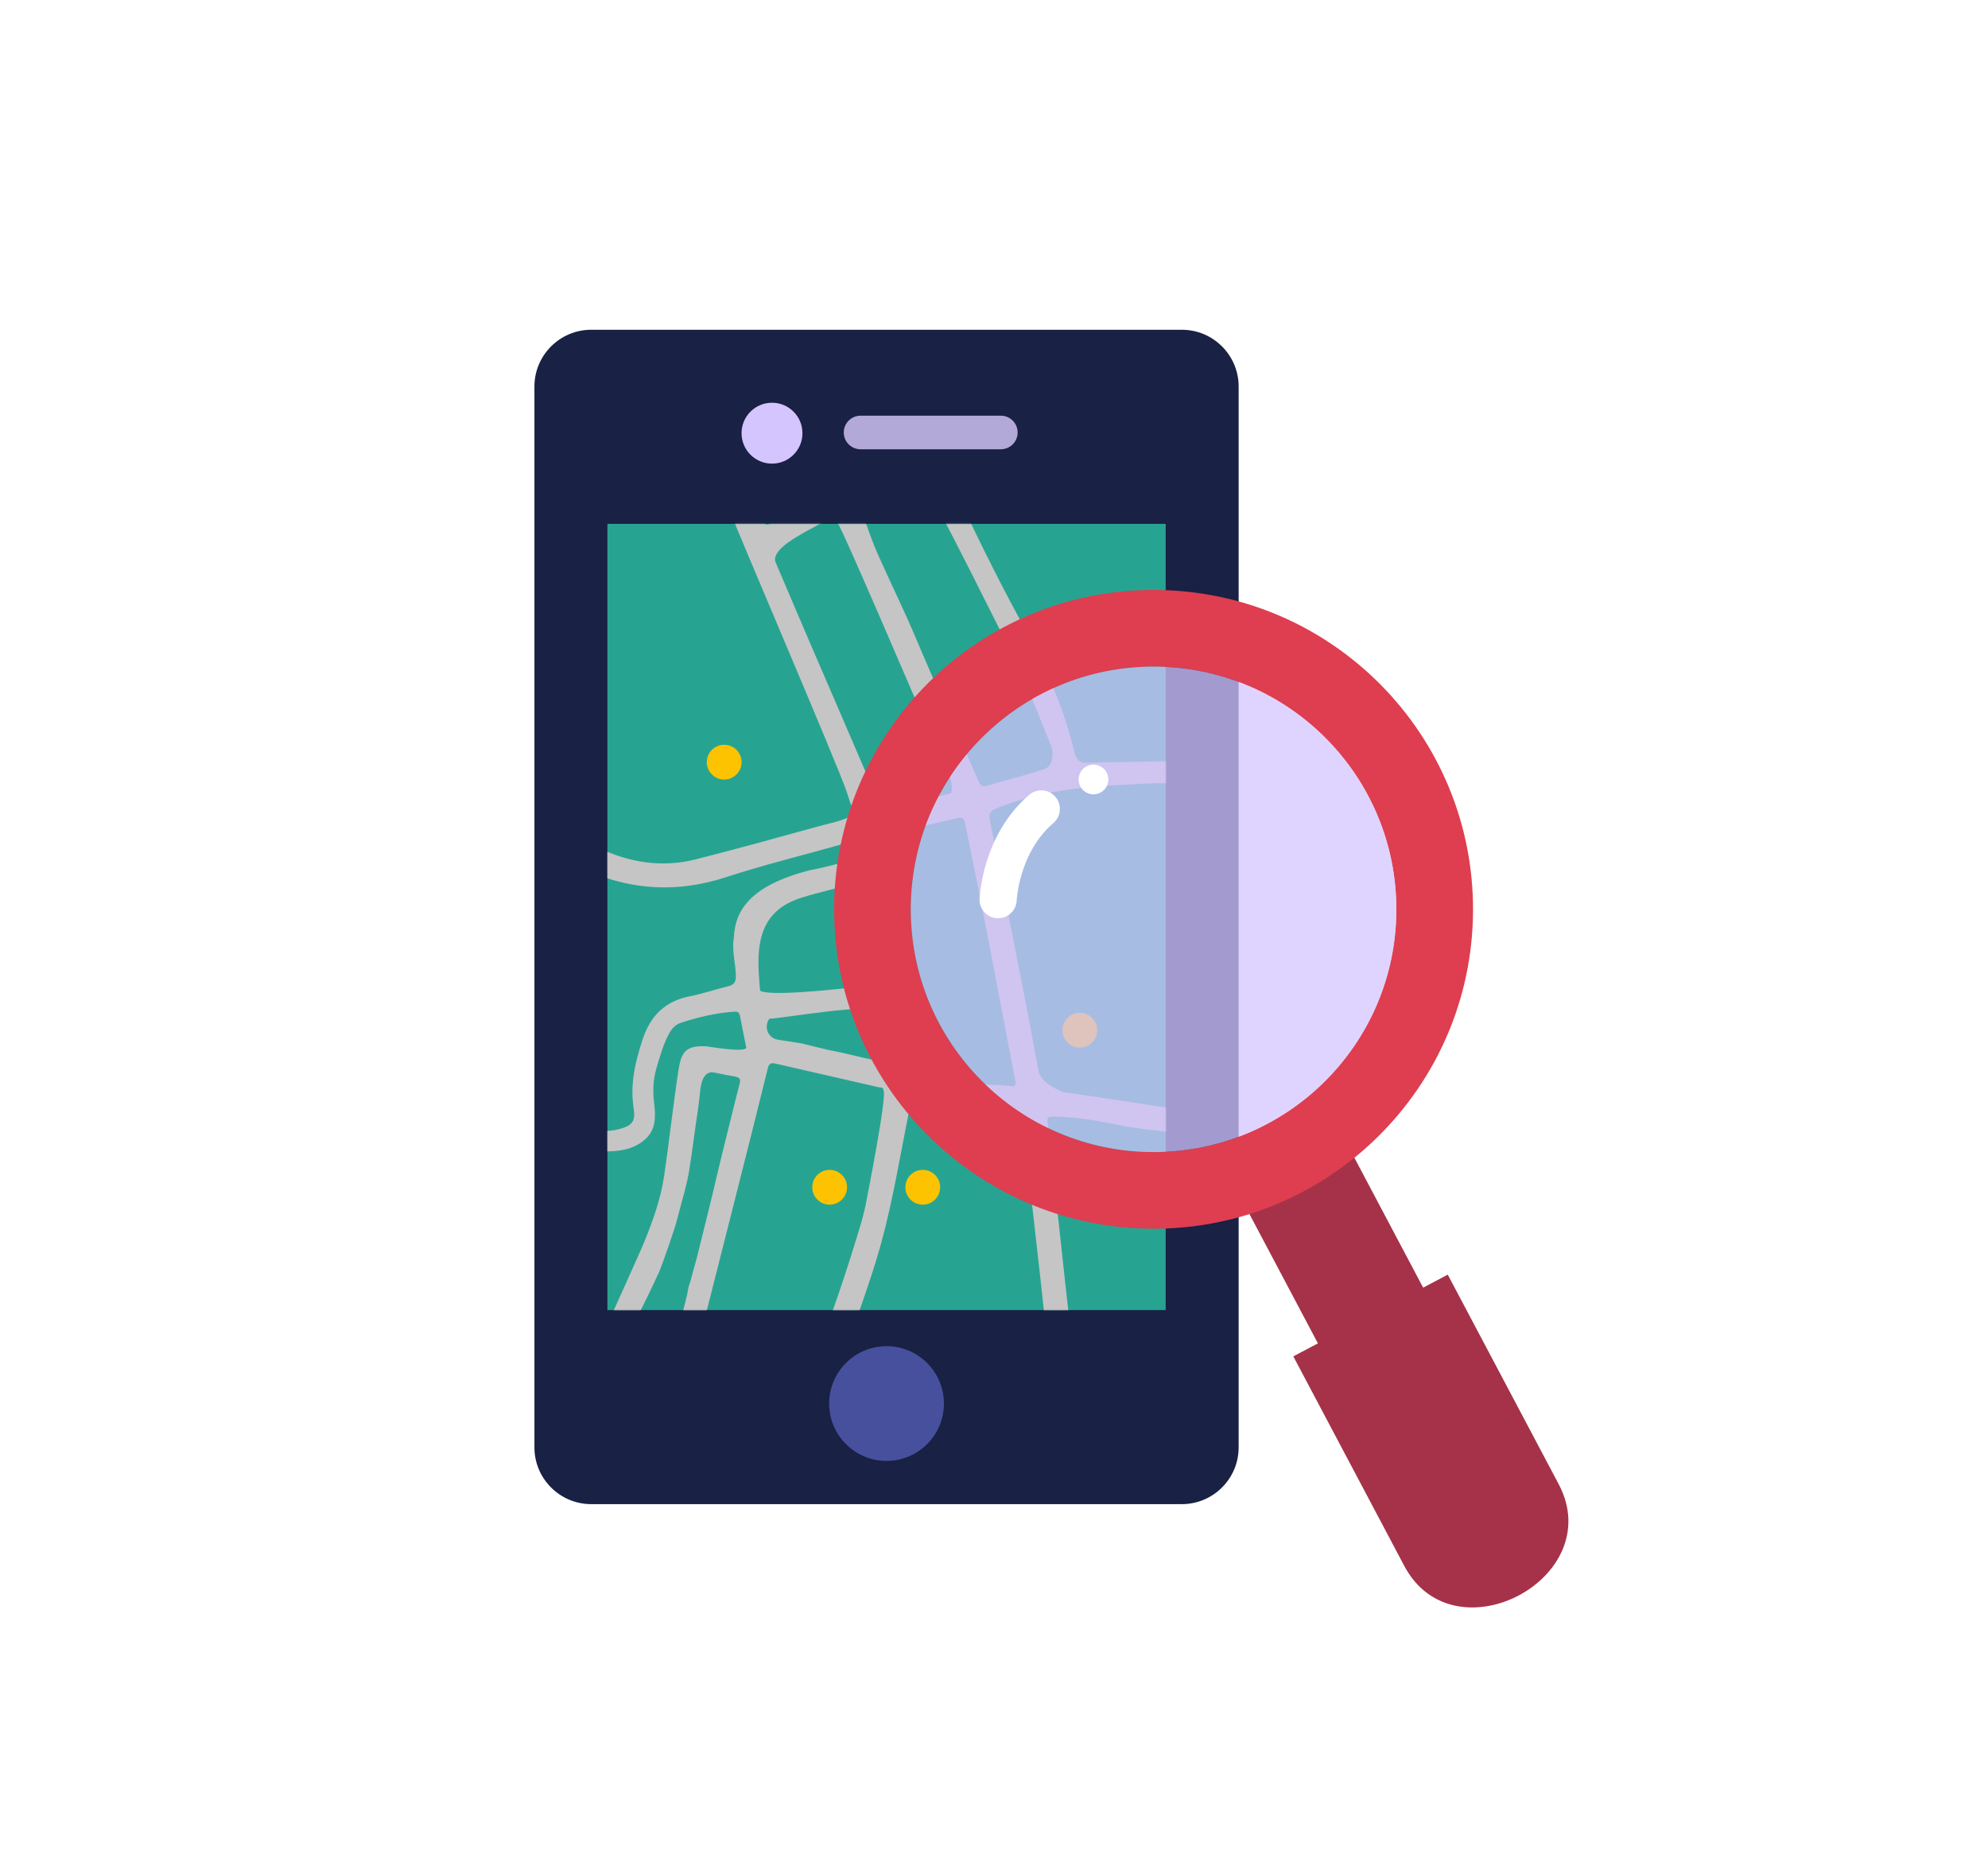 <?xml version="1.0" encoding="utf-8"?>
<!-- Generator: Adobe Illustrator 24.1.0, SVG Export Plug-In . SVG Version: 6.00 Build 0)  -->
<svg version="1.1" id="pictos" xmlns="http://www.w3.org/2000/svg" xmlns:xlink="http://www.w3.org/1999/xlink" x="0px" y="0px"
	 viewBox="0 0 1772 1653" style="enable-background:new 0 0 1772 1653;" xml:space="preserve">
<style type="text/css">
	.st0{fill:#27A491;}
	.st1{fill:#E6E6E6;}
	.st2{fill:#208473;}
	.st3{fill:#B3B2B1;}
	.st4{fill:#121830;}
	.st5{fill:#FDC300;}
	.st6{fill:#192144;}
	.st7{fill:#15306B;}
	.st8{fill:#47509D;}
	.st9{fill:#D4C5FF;}
	.st10{fill:none;stroke:#FFFFFF;stroke-width:23.718;stroke-linecap:round;stroke-miterlimit:10;}
	.st11{fill:#FFFFFF;}
	.st12{fill:#DE3E4F;}
	.st13{fill:none;stroke:#CE9800;stroke-width:16;stroke-linecap:round;stroke-linejoin:round;stroke-miterlimit:10;}
	.st14{fill:#8784A5;}
	.st15{fill:#B2A9D8;}
	.st16{fill:none;stroke:#B2A9D8;stroke-width:26.167;stroke-linecap:round;stroke-miterlimit:10;}
	.st17{fill:#C5C5C5;}
	.st18{fill:#6F7070;}
	.st19{fill:#A53248;}
	.st20{fill:none;stroke:#B2A9D8;stroke-width:29.954;stroke-linecap:round;stroke-miterlimit:10;}
	.st21{filter:url(#Adobe_OpacityMaskFilter);}
	.st22{mask:url(#SVGID_1_);}
	.st23{fill:#FDC303;}
	.st24{opacity:0.74;fill:#D4C5FF;}
	.st25{fill:none;stroke:#FFFFFF;stroke-width:33.111;stroke-linecap:round;stroke-miterlimit:10;}
</style>
<g>
	<path class="st6" d="M1053.54,1341H526.88c-27.79,0-50.52-22.73-50.52-50.52V344.52c0-27.79,22.73-50.52,50.52-50.52h526.66
		c27.79,0,50.52,22.73,50.52,50.52v945.96C1104.06,1318.27,1081.33,1341,1053.54,1341z"/>
	<rect x="541.41" y="467.03" class="st0" width="497.61" height="700.95"/>
	<circle class="st9" cx="688.12" cy="386.2" r="27.15"/>
	<line class="st20" x1="767.06" y1="385.57" x2="892.09" y2="385.57"/>
	<circle class="st8" cx="790.21" cy="1251.33" r="51.15"/>
	<defs>
		<filter id="Adobe_OpacityMaskFilter" filterUnits="userSpaceOnUse" x="419.41" y="241.17" width="1671.5" height="1023.84">
			<feColorMatrix  type="matrix" values="1 0 0 0 0  0 1 0 0 0  0 0 1 0 0  0 0 0 1 0"/>
		</filter>
	</defs>
	<mask maskUnits="userSpaceOnUse" x="419.41" y="241.17" width="1671.5" height="1023.84" id="SVGID_1_">
		<g class="st21">
			<rect x="541.41" y="467.03" class="st11" width="497.61" height="700.95"/>
		</g>
	</mask>
	<g class="st22">
		<path class="st17" d="M721.29,775.93c13.03-2.32,25.82-6,38.65-9.32c4.65-1.21,8.77-3.3,6.97-9.56
			c-1.65-5.75-4.34-7.81-10.89-5.93c-36.44,10.48-73.36,19.31-109.42,31.07c-42.1,13.73-83.09,11.64-123.6-6.07
			c-10.14-4.43-19.88-10.44-31.46-10.88c-2.95-1.53-6.01-2.79-9.35-3.19c-8.55-8.24-16.14-7.95-23.02,0.89
			c-1.69,2.17-3.36,4.36-4.98,6.59c-8.13,11.22-17.26,21.52-27.9,30.44c0.18-11.03,0.35-22.06,0.53-33.09
			c1.93-2.19,3.9-4.35,5.8-6.58c10.69-12.6,10.65-12.74-5.42-16.86c0.13-7.81,0.25-15.62,0.38-23.44
			c13.22,2.66,25.64,8.53,39.36,9.74c-12.67-10.69-25.23-21.35-39.03-30.41c0.16-9.65,0.31-19.3,0.47-28.95
			c4.83,3.38,9.65,6.75,14.48,10.13c2.5,2.13,4.6,4.79,7.87,5.88c6.1,4.58,12.2,9.15,18.3,13.73c1.92,2.21,3.71,4.65,7.21,4.03
			l-0.09-0.16c-0.93,2.1,0.78,2.86,2,3.76c11.1,8.19,20.76,17.91,30.55,27.58c7.28,7.19,14.1,15.3,23.47,19.9
			c28.02,13.77,57.48,18.62,88.01,10.91c36.55-9.24,72.89-19.33,109.23-29.39c9.23-2.56,18.76-4.24,27.57-8.33
			c3.51-1.63,4.86-3.17,3.05-7.2c-2.24-4.98-3.62-10.34-5.38-15.53c-8.12-23.97-99.8-237.66-101.41-243.75
			c-4.19-5.96-5.33-13.3-8.86-19.56c0.09-1.62,1.12-3.56-1.46-4.26l-0.09,0.29c-0.51-9.93-6.7-17.77-9.88-26.72
			c-1.97-6.27-4.43-12.34-7.56-18.12c0.24-2.73-0.66-5.15-2.01-7.45c-0.25-5.13-2.54-9.54-4.91-13.93
			c-1.07-2.99-0.96-6.36-2.92-9.06c0.97-5.62,0.03-10.65-4.54-14.54c0.48-2.78-0.93-5.11-1.81-7.56c0.74-6.5-1.9-12.1-4.74-17.65
			c0.2-3.55-1.42-6.36-3.67-8.9c0.84-3.52-1.79-6.21-2.26-9.41c-0.13-9.63-4.9-18.03-7.24-27.07c-1.51-5.82-3.16-5.91-7.79-1.04
			c-3.3,0.69-6.58,1.57-9.91,2.05c-12.93,1.86-25.03,6.95-37.76,9.56c-3.72-1.22-7.07,0.83-10.61,1.21
			c-3.93,0.43-7.35-0.64-9.67-3.9c-2.09-2.95-2.74-6.23-1.03-9.71c2.15-4.39,6.41-4.7,10.4-5.46c16.15-3.06,32.36-5.79,47.9-11.42
			c10.76-3.89,10.82-3.82,7.1-14.16c-0.46-1.29-0.79-2.63-1.18-3.94c8.74,0.14,17.47,0.28,26.21,0.42c0.65,4.67,1.1,9.36,2.96,13.8
			c5.39,12.84,8.35,26.55,11.64,39.9c3.82,15.51,8.3,30.78,13,45.98c9.53,30.82,21.67,60.71,33.06,90.86
			c4.03,10.66,7.6,21.54,13.44,31.51c2.59,4.42,4.73,4.87,8.99,2.4c5.72-3.32,11.9-5.83,17.81-8.82c11.01-5.57,22-11.16,32.92-16.9
			c4.73-2.49,6.28-5.99,3.6-11.32c-2.13-4.24-3.27-8.99-4.82-13.52c-15.71-46.03-31.65-91.96-48.91-137.44
			c-0.94-2.48-1.09-5.52-4.44-6.29l0.09,0.09c1.91-3.08-0.16-5.69-1.12-8.34c-2.53-6.97-5.24-13.87-7.88-20.79
			c7.36,0.12,14.71,0.24,22.07,0.35c5.82,13.88,11.74,27.71,17.38,41.66c1.29,3.18,2.46,4.78,5.8,2.49
			c20.77-14.27,41.55-28.52,62.33-42.77c12.41,0.2,24.83,0.4,37.24,0.6c-0.16,1.29-1.17,1.81-2.11,2.48
			c-12.55,8.96-25.08,17.95-37.61,26.93c-7.27,3.62-13.05,9.38-19.79,13.76c-1.05-0.07-1.99,0-1.93,1.43l0.12-0.09
			c-1.35-0.22-2.47-0.01-2.82,1.57l0.28-0.06c-8.93,3.16-15.74,9.76-23.71,14.45c-6.25,3.68-7.26,7.71-4.78,14.53
			c11.01,30.24,21.51,60.66,32.07,91.06c1.26,3.63,2.96,5.01,6.94,4.23c35.3-6.96,66.36-22.03,91.47-48.14
			c16.8-17.47,34.36-34.12,52.15-50.57c24.01-22.21,47.53-44.94,69.72-69c19.77,0.32,39.54,0.64,59.31,0.95
			c16.56,15.09,33.31,29.98,49.63,45.32c24.22,22.78,46.88,47.07,68.44,72.39c16.56,19.45,34.78,37.13,56.91,50.11
			c21.55,12.63,43.22,24.92,63.28,39.97c15.53,11.65,26.66,25.68,29.61,45.11c3.81,25.15,4.84,50.59,7.39,75.88
			c2.53,25.01,4.3,50.1,8.21,74.99c1.14,7.21,4.07,8.1,10.19,7.42c13.89-1.54,27.7-3.56,41.51-5.7c13.48-2.09,25.99-7.5,39.26-10.33
			c16.09-3.43,15.99-3.9,12.39-19.6c-2.19-18.44-8.96-35.34-17.36-51.7c-0.86-2.85-1.44-5.86-4.28-7.6
			c-3.37-13.8-8.6-26.74-17.75-37.82c-1.55-1.88-2.7-4.34-5.7-4.36c-1.34-2.12-2.68-4.23-4.02-6.35c1.83-4.25-1.25-6.97-3.34-9.76
			c-6.16-8.26-12.85-16.14-18.77-24.56c-2.72-3.87-5.29-4.25-8.97-2.23c-0.95-1.47-1.91-2.93-2.86-4.4c1.41-1.98,4.16-3.05,1.31-6.6
			c-14.07-17.49-28.34-34.8-43.06-51.74c-2.12-2.44-4-2.53-6.39-0.86c-1.24-1.6-2.49-3.2-3.73-4.8c2.32-2.17,2.56-4.16,0.61-7.05
			c-6.31-9.34-13.92-17.47-21.87-25.38c-2.45-2.44-4.36-1.53-6.64-0.4c-5.93-6.71-11.86-13.43-17.78-20.14
			c0.31-2.88-1.53-3.45-3.81-3.54c-1.55-1.78-3.11-3.56-4.66-5.35c-1.25-5.31-4.56-8.62-9.78-10.07c-1.78-2.03-3.57-4.07-5.35-6.1
			c-0.54-0.59-1.08-1.18-1.62-1.78c-1.95-2.06-3.04-5.07-6.32-5.63c-5.21-11.47-14.15-19.4-24.55-25.95
			c-1.14-1.26-2.27-2.52-3.41-3.78c-0.95-8.84-8.16-12.84-13.89-17.99c-1.5-1.35-3-0.21-4.49,0.01c-1.22-1.49-2.44-2.97-3.67-4.46
			c0.45-7.11-3.79-11.37-11.83-11.87c-1.4-1.27-2.81-2.53-4.21-3.8c-1.96-2.81-5.29-4.48-6.56-7.86c9.19,0.15,18.39,0.3,27.58,0.44
			c11.37,13.33,24.12,25.31,36.67,37.49c18.34,17.8,36.53,35.75,56.71,51.52c2.32,1.81,4.01,3.84,7.49,0.8
			c17.74-15.45,35.56-30.85,53.89-45.6c5.67-4.56,4.54-7.37,0.77-11.87c-8.34-9.94-16.36-20.15-24.51-30.25
			c22.53,0.36,45.06,0.72,67.58,1.09c10.84,18.2,21.99,36.23,34.49,53.33c18.6,25.45,41.95,47.14,59.03,73.81
			c1.92,2.99,3.61,2.44,6.17,0.87c14.25-8.75,27.83-18.48,41.11-28.61c23.46-17.89,45.27-37.73,67.25-57.37
			c15.91-14.21,33.88-25.63,51.24-37.87c6.9,0.11,13.79,0.22,20.69,0.33c-0.12,1.69-1.58,2.05-2.71,2.73
			c-26.69,16.12-51.89,34.26-74.87,55.38c-29.02,26.67-59.28,51.78-92.75,72.79c-7.66,4.81-7.66,4.83-1.86,12.8
			c-0.24,2.08-0.04,3.92,1.2,5.84c6.93,10.71,13.69,21.53,20.51,32.31c-1.21,0.94-0.62,1.88-0.15,2.97
			c2.8,6.5,5.63,12.98,8.25,19.55c14.85,37.24,25.21,75.92,36.49,114.3c3.01,10.23,2.76,10.11,12.72,7.24
			c35.86-10.34,71.43-21.57,106.82-33.42c7.6-2.55,15.09-5.46,22.76-7.77c2.81-0.84,3.3-5.43,7.23-3.98c3.3,1.22,6.2-0.39,9.26-1.35
			c16.72-5.22,32.76-12.2,48.98-18.72c14.12-5.67,27.53-12.93,41.34-19.19c18.35-8.32,36.02-17.76,53.84-27.03
			c4.02-2.09,5.38-3.76,2.71-8.33c-5.99-10.26-11.27-20.94-16.82-31.47c-20.69-39.25-41.51-78.44-61.99-117.8
			c-9.59-18.42-20.07-36.39-28.56-55.38c8.28,0.13,16.55,0.27,24.83,0.4c9.82,22.17,22.4,42.92,33.28,64.55
			c1.45,2.87,3.08,1.73,4.99,1c4.97-1.93,9.3-5.29,13.64-8.01c21.87-13.67,46.81-20.92,68.82-34.08c3.02-1.81,5.72-2.21,7.84,0.77
			c2.25,3.15,1.24,6.34-1.57,8.53c-3.24,2.52-6.64,4.9-10.58,6.35c-25.04,9.22-47.64,23.32-71.19,35.54
			c-3.74,1.94-5.11,3.63-2.75,7.71c4.25,7.33,8.07,14.91,12.04,22.4c1.6,3.02,2.94,4.33,6.81,2.06
			c15.33-9.01,30.92-17.6,46.52-26.17c23.46-12.89,45.07-28.63,67.36-43.34c17.65-11.65,35.75-22.3,56.28-28.24
			c17.95-5.19,30.44-1.55,41.96,13.06c3.49,4.42,6.21,9.49,9.05,14.39c12.19,21.06,26.44,40.68,41.56,59.71
			c-0.22,13.79-0.44,27.57-0.66,41.36c-1.06,0.29-2.23,0.39-3.16,0.91c-25,13.91-49.88,28.06-74.98,41.78
			c-38.32,20.93-76.77,41.61-115.91,60.99c-44.32,21.94-88.85,43.4-134.36,62.81c-39.82,16.98-80.32,32.17-120.99,46.92
			c-24.34,8.82-48.75,17.47-73.22,25.92c-3.73,1.29-3.95,2.8-2.56,5.83c1.9,4.15,3.64,8.38,5.42,12.59
			c14.31,33.69,27.96,67.65,40.6,102.01c11.93,32.43,24.59,64.59,34.73,97.67c3.68,12,5.91,24.54,11.87,35.78
			c12.97,24.47,34.77,41.74,51.67,63.01c2.02,2.54,3.46,1.27,5.45-0.64c8.88-8.53,17.86-16.95,27.08-25.11
			c35.67-31.59,71.6-62.87,109.16-92.22c1.37-1.07,3.3-1.91,2.86-4.26l0.27,0.3l-0.2,0.34c3.01-0.67,5.14-2.3,5.93-5.4l-0.11,0.09
			c1.36,0.26,2.44-0.01,2.83-1.53c0,0-0.16,0.1-0.16,0.1c0.7-0.41,1.39-0.82,2.09-1.24c6.2-5.52,12.4-11.04,18.59-16.56
			c8.04-2.39,12.77-9.04,18.51-14.39c3.02,1.08,4.62-1.34,6.57-2.75c13.72-9.87,27.41-19.79,41.12-29.69
			c0.54-0.42,1.08-0.84,1.62-1.26l0.39-0.25c0.91-0.14,1.93-0.1,2.06-1.39l-0.12,0.08c1.41,0.33,2.63,0.32,2.8-1.57l-0.31,0.02
			c2.34,0.69,3.91-1.05,5.64-1.96c21.7-11.48,43.33-23.08,65-34.62c19.71-10.49,39.43-20.95,59.15-31.43
			c-0.14,8.73-0.28,17.46-0.42,26.19c-6.37,0.92-10.38,6.44-15.92,8.48c-7.57,2.8-14.35,6.88-21.44,10.48
			c-3.06,1.56-4.16,3.03-2.18,6.26c2.62,4.27,4.91,8.75,7.35,13.14c2.81,4.96,5.61,9.92,8.42,14.88
			c7.98,14.07,7.98,14.07,22.79,7.42c-0.07,4.14-0.13,8.27-0.2,12.41c-2.19,1.11-4.48,2.08-6.54,3.4c-1.12,0.72-3.44,1.39-2.14,3.42
			c2.7,4.22,3.3,9.85,8.37,12.47c-0.55,34.47-1.11,68.93-1.66,103.4c-6.53,5.39-13.24,10.57-19.55,16.2
			c-27.69,24.75-57.38,46.98-88.82,66.56c-26.98,16.8-55.43,31.24-83.18,46.82c-14.61,8.2-28.66,17.26-41.65,27.89
			c-2.74,2.25-4.17,4.12-1.08,7.67c17.44,20.06,34.37,40.56,51.98,60.47c13.46,15.21,24.42,31.73,31.89,50.7
			c5.19,13.18,11.23,26.04,20.21,37.25c1.58,1.98,2.5,3.54,5.3,1.43c25.31-19.02,52.3-35.45,79.7-51.21
			c13.8-7.93,26.97-16.94,41.33-23.9c-0.07,4.14-0.13,8.27-0.2,12.41c-17.5,10.34-34.99,20.7-52.5,31.02
			c-21.82,12.86-42.95,26.76-63.22,41.96c-1.97,1.48-3.89,3.09-3.62,5.41c0.85,7.24-0.52,14.66,1.84,21.76
			c-3.68-0.06-7.36-0.12-11.03-0.18c-0.75-4.96-1.5-9.91-2.1-13.84c-5.31,4.54-10.57,9.05-15.83,13.56
			c-11.49-0.18-22.99-0.37-34.48-0.55c0.48-0.45,0.95-0.91,1.45-1.34c3.78-3.2,11.54-3.38,11.93-7.51c0.34-3.61-5.2-7.88-8.38-11.67
			c-1.79-2.13-1.91-6.19-6.15-5.7l0.09,0.08c1.16-2.72,0.41-4.21-2.7-4.19l0.01,0.01c0.75-2.47,0.19-4.09-2.71-4.21l0.04,0.05
			c0.64-2.42-0.2-3.89-2.74-4.26l0.08,0.09c0.24-1.34-0.03-2.42-1.5-2.87l0.13,0.15c-0.28-1.87-0.62-3.7-2.83-4.3l0.09,0.14
			c0.2-1.09-0.04-1.8-1.36-1.56l0.08,0.09c0.13-1.28,0.34-2.6-1.5-2.84l0.13,0.13c0.02-0.99-0.38-1.59-1.46-1.54l0.28,0.02
			c-0.33-0.02-0.65-0.12-0.94-0.31c-1.11-3.48-5.46-5.25-5.05-9.53c-0.2-1.4-0.87-2.42-2.33-2.76l0.09,0.14
			c-0.21-1.1,0.56-2.72-1.5-2.83l0.04,0.07c-0.53-4.79-2.8-8.51-6.87-11.12l-0.27,0.36c1.63-1.68,0.07-2.91-0.66-4.19
			c-3.61-6.35-7.13-12.76-10.92-18.99c-10.45-17.18-20.84-34.39-33.16-50.33c-1.12-1.45-2.71-6.01-4.93-0.98
			c-5.82,13.18-11.99,26.52-11.05,41.31c0.69,10.93,1.72,21.63-3.01,31.95c-1.66,3.62-0.48,6.01,3.23,7.56
			c6.32,2.64,12.53,5.53,18.79,8.32c0.65,4.99-2.29,7.79-6.13,10.04c-5.36-2.54-10.86-4.84-16.05-7.7
			c-3.69-2.03-4.86-0.28-5.86,2.72c-1.36,4.12-2.82,8.2-4.15,12.33c-4.85,15.06-13.12,28.6-19.15,43.14
			c-38.62-0.62-77.24-1.24-115.86-1.86c1.46-2.02,2.75-4.19,4.42-6.02c7.64-8.38,5.1-18.75,5.86-28.52c0.44-5.61-5.25-7-6.98-11.03
			c-5.36-35.47-2.07-70.4,7.4-105.15c-3.65,0.52-5.36,2.51-7.13,4.23c-13.28,12.87-26.59,25.72-39.72,38.75
			c-25.1,24.93-50.24,49.83-75.05,75.05c-9.9,10.06-21.16,18.84-29.48,30.43c-14.25-0.23-28.5-0.46-42.76-0.69
			c0.19-2.92-2.16-4.42-3.67-6.33c-17.88-22.59-37.22-43.86-57.37-64.43c-10.21-10.42-10.37-10.64-21.14-0.82
			c-25.12,22.9-50.04,46.02-75.05,69.05c-17.01-0.27-34.02-0.55-51.03-0.82c-0.92-2.07-1.78-4.18-2.78-6.21
			c-13.31-26.96-26.76-53.85-39.95-80.86c-17.23-35.29-34.26-70.67-51.4-106c-1.09-2.24-2.08-4.88-5.54-3.49
			c-5.34-1.79-9.25,1.74-13.6,3.66c-0.33,0.25-0.66,0.5-0.99,0.75l0.07-0.1c-1.82,0.16-3.7,0.07-5.45,0.51
			c-27.62,6.93-55.07,14.63-83.31,18.83c-0.76,0.14-1.52,0.29-2.28,0.43c-0.99-0.03-1.99-0.05-2.98-0.08
			c-0.8,0.06-1.59,0.11-2.39,0.17c-10.65-1.07-21.46-1.33-31.91-3.39c-22.38-4.42-44.67-9.28-67.3-12.34
			c-7.06-0.96-9.24,0.91-8.86,8.17c0.33,6.16,1.13,12.31,1.81,18.45c3.45,31.57,6.74,63.17,10.47,94.71
			c2.44,20.65,3.55,41.46,7.08,61.98c-7.82-0.13-15.63-0.25-23.45-0.38c-0.34-19.69-3.56-39.13-5.41-58.69
			c-2.96-31.21-6.62-62.36-10.12-93.52c-3.66-32.51-7.53-65-11.18-97.51c-0.36-3.16-1.71-4.22-4.73-4.58
			c-29.04-3.48-58.09-6.92-87.08-10.8c-5.82-0.78-7.34,1.06-8.42,6.37c-8.19,40.16-14.58,80.72-25.4,120.31
			c-4.58,16.75-10.1,33.27-15.73,49.71c-7.85,22.93-16.15,45.72-24.4,68.51c-1.5,4.14-1.32,6.74,2.97,9.36
			c3.95,2.41,8.79,3.8,11.57,7.98c-14.71-0.24-29.42-0.47-44.14-0.71c1.64-5.23,3.05-10.55,4.97-15.67
			c15-40.01,29.61-80.15,42.01-121.05c3.62-11.96,7.53-23.87,9.67-36.24c0,0,18.47-93.41,15.17-97.75c0.08-3.23-2.73-2.72-4.45-3.12
			c-30.53-7.04-61.1-13.94-91.64-20.98c-4.05-0.93-5.95-0.44-7.1,4.26c-9.87,40.18-20.06,80.29-30.19,120.41
			c-11.7,46.35-23.43,92.7-35.21,139.03c-0.79,3.12-0.58,5.02,2.89,6.31c4.92,1.83,9.66,4.16,14.39,6.47
			c11.83,5.79,24.14,10.61,35.36,17.63c-17.47-0.28-34.94-0.56-52.41-0.84c-22.96-12.01-45.86-24.09-66.24-40.36
			c-8.19-6.54-8.36-6.33-12.36,2.9c-0.27,0.63-0.66,1.21-0.94,1.83c-5.21,11.36-10.42,22.73-15.62,34.1
			c-4.14-0.07-8.28-0.13-12.41-0.2c6.78-14.92,14.73-29.28,20.16-44.86c1.75-5.03,0.56-6.72-3.66-8.82
			c-19.99-9.94-39.81-20.21-59.74-30.27c-15.78-7.97-31.64-15.8-47.46-23.69c0.13-8.27,0.27-16.54,0.4-24.82
			c0.52-0.69,1.2-1.32,1.54-2.09c12.72-29.43,25.36-58.91,35.52-89.34c2.56-7.67,6.6-10.11,14.41-10.05
			c16.3,0.12,32.53,1.11,48.79,1.75c9.96,0.39,20.05,1.77,30.08-0.93c11.7-3.15,15.03-6.68,13.15-18.67
			c-3.34-21.33,1.4-41.32,7.98-61.33c6.86-20.88,19.91-34.13,41.97-38.46c11.59-2.28,22.85-6.16,34.35-8.95
			c4.99-1.21,6.83-3.73,6.81-8.83c-0.05-11.6-3.89-23-1.79-34.69C655.26,811.48,668.82,789.71,721.29,775.93z M1583.49,1152.33
			c0.41-0.48,0.83-0.96,1.24-1.44c5.72-5.92,12.5-10.78,17.39-17.52c1.88-1.85,3.77-3.7,5.65-5.55c17.07-12,31.33-27.05,45.74-41.95
			c3.36-1.32,7.2-2.44,6.59-7.13c-3.81-29.76-14.79-57.36-25.74-84.97c-0.89-2.25-1.9-3.39-4.6-2.37
			c-14.84,5.64-29.97,10.6-44.53,16.87c-14.42,6.2-26.51,16.08-37.96,26.83c-19.09,17.94-38.56,35.48-57.84,53.22
			c-1.75,1.61-4.41,2.94-1.7,6.06c14.26,16.38,28.37,32.9,42.67,49.25c9.35,10.7,22.92,15.85,33.51,24.94
			c1.02,0.88,2.14,1.64,3.45,0.05c4.01-4.88,10-8.03,12.47-14.26l0.23-0.47c0,0,0.55-0.02,0.55-0.02c0.98-0.66,1.97-1.31,2.95-1.97
			L1583.49,1152.33z M1442.67,1204.52c0.95,0.94,1.9,1.88,2.86,2.82c1.02,1.25,2.04,2.5,3.06,3.75c11.77,14,23.66,27.89,34.61,42.91
			c25.38-23.85,49.21-48.54,72.96-73.31c1.79-1.87,1.58-3.1-0.17-4.38c-6.58-4.85-12.82-10.28-21.05-12.31l0.21,0.09
			c-0.14-1.3-1.27-1.27-2.13-1.59c-1.56-1.65-3.17-3.26-4.67-4.96c-13.48-15.18-26.95-30.39-40.42-45.58
			c-2.04-2.46-4.22-4.81-6.08-7.4c-2.97-4.14-5.26-4.8-9.53-0.75c-20.9,19.84-42.14,39.32-63.42,58.76
			c-2.53,2.31-2.69,3.49-0.29,5.88c7.14,7.09,14.04,14.4,21.03,21.63c1.14,2.57,2.91,4.48,5.61,5.44c1.24,3.19,3.65,5.46,6.14,7.65
			C1441.81,1203.61,1442.24,1204.06,1442.67,1204.52z M1073.07,308.43c0.07-1.34-0.82-1.96-1.86-2.46l0.13-0.34
			c0,0,0.34,0.1,0.34,0.1c-1.03-0.84-2.05-1.68-3.08-2.52c-14.76-13.67-28.64-28.23-42.6-42.7c-3.04-3.16-6.3-5.98-10.19-8.01
			c-1.88-0.98-3.55-1.58-5.47,0.38c-8.14,8.3-18.13,14.66-25.26,24.03c-0.44,0.41-0.88,0.82-1.32,1.24l0.2-0.08
			c-3.45,2.68-7.92,4.44-8.62,9.59l0.11-0.08c-3.57-0.87-3.91,1.65-4.31,4.1l0.11-0.09c-1.42-0.33-2.53-0.12-2.8,1.59l0.16-0.14
			c-5.07,3.26-9.44,7.25-12.81,12.28c-1.34,1.29-2.67,2.59-4.01,3.88c-3.62,0.16-4.67,3.41-6.64,5.54
			c-3.5,4.32-9.69,5.68-12.21,11.07c-1.93,1.88-3.86,3.76-5.8,5.64c-5.81,2.75-10.72,6.43-13.2,12.65c-1.61,1.5-3.21,3-4.82,4.51
			c-7.17,2.42-11.29,7.83-14.18,14.45c-2.44,0.97-4.51,2.3-5.12,5.09c-7.57,3.28-12.92,8.92-17.03,15.9
			c-2.52,0.85-3.86,2.77-4.71,5.14c-8.61,2.86-12.47,11.02-18.57,16.66c-1.03,0.48-1.73,1.19-1.66,2.42l0.05-0.12
			c-6.26,2.07-8.25,5.76-4.78,11.85c1.92,3.37,3.51,6.93,5.16,10.45c19.17,40.83,38.79,81.41,60.36,121.05
			c15.01,27.58,28.99,55.68,39.29,85.46c3.97,11.47,6.91,23.2,10.16,34.86c1.57,5.61,4.34,8.72,11.11,8.3
			c13.03-0.8,26.12-0.52,39.18-0.84c44.19-1.09,88.39-1.71,132.55-3.57c27.62-1.16,55.27-1.55,82.86-4.51
			c22.52-2.42,45.18-3.68,67.68-6.54c11.45-1.46,11.44-1.55,9.35-12.98c3.27-0.95,6.51-2.11,9.83-2.82c5.29-1.13,6.01-3.79,4.51-8.8
			c-3.9-13.07-7.55-26.25-10.55-39.55c-1.3-5.76-3.63-8.83-9.6-8.7c-0.02-1.58-0.03-3.15-0.05-4.73c6.98-0.61,9.28-4.27,6.81-10.27
			c-1.58-3.85-4.69-4.58-8.18-4.99c-0.27-1.57-0.54-3.14-0.81-4.71c5.64-0.62,5.13-5.03,5.16-8.78c0.13-19.76-3.95-38.94-7.91-58.16
			c-0.91-4.42-2.96-6.29-6.99-6.85c-0.79-1.64-1.59-3.28-2.38-4.93c1.58-0.85,3.73-1.39,0.9-3.55
			c-7.85-6.01-15.18-12.78-24.65-16.33c-1.89-2.12-4.05-3.83-6.85-4.6c-8.18-7.12-16.17-14.54-27.12-17.32
			c-2.35-1.46-4.7-2.92-7.04-4.38c-2.82-6.62-7.67-10.22-15.03-10.08c-1.64-1.08-3.28-2.16-4.93-3.24c-0.87-4.97-3.69-7.03-8.7-5.83
			c-1.83-1.33-3.66-2.66-5.49-3.99c0.99-3.32,0.38-5.85-2.62-8.18c-3.7-2.88-7.59-4.93-12.2-5.66c-1.87-1.6-2.97-4.12-5.64-4.78
			c-1.07-0.9-2.15-1.8-3.22-2.69c-1.6-4.93-6.48-7.02-9.37-10.84c2.09-8.05-4.66-8.33-9.25-10.5c-1.5-1.38-3-2.77-4.5-4.15
			c-0.25-4.94-5.93-11.18-10.97-12.05c-1.31-1.42-2.62-2.84-3.94-4.26c0.94-3.39-2-4.82-3.72-6.55c-4.26-4.29-8.9-8.2-13.38-12.26
			c-1.11-1.55-1.57-3.87-4.25-3.53l0.1,0.08c-1.02-3.57-3.3-5.99-6.7-7.39c-3.84-1.96-4.81-7.17-9.41-8.26
			c-0.96-3.78-3.32-6.09-7.16-6.85l0.11,0.09c1.06-2.73-1.21-2.5-2.66-2.98L1073.07,308.43z M1527.88,1021.66l-0.19,0.05
			c6.54-2.92,10.69-8.75,15.99-13.17c4.85-4.03,3.8-6.82-1.88-8.56l0.17,0.08c-0.42-0.52-0.83-1.04-1.25-1.56
			c-5.51-5.36-11.46-10.35-16.4-16.19c-3.86-4.56-5.3-11.08-11.19-14.11c-1.2-2.08-2.41-4.16-3.61-6.24
			c-0.11-1.13,0.07-2.38-0.36-3.37c-12.59-28.7-24.26-57.81-38.34-85.84c-0.46-0.3-0.92-0.61-1.39-0.91l0.11,0.05
			c0.19-3.85-2.34-6.87-3.18-10.39c-1.25-5.2-4.49-6.77-9.58-6.22c-10.74,1.15-21.16,3.15-30.99,8
			c-8.45,4.18-15.11,11.12-23.95,14.68c-17,6.84-33.57,14.62-48.89,24.75c-21.65,14.31-38.77,33.15-53.8,54.14
			c-11.51,16.07-27.23,26.89-46.6,30.45c-28.41,5.22-56.11,13.18-84.15,19.77c-3.08,0.72-4.2,1.87-2.55,5.16
			c14.8,29.64,29.6,59.29,44.15,89.05c18.87,38.59,37.48,77.29,56.26,115.92c5.13,10.55,10.44,21.01,15.68,31.54
			c6.63-3.85,10.02-10.07,16.06-13.12c2.03,3.59,4,3.01,6.73,0.44c13.15-12.46,26.6-24.6,39.63-37.18
			c4.51-4.35,9.63-8.69,10.12-15.78c1.57-1.51,3.13-3.03,4.7-4.54c2.24,1.46,3.9-0.01,5.52-1.19c10.5-7.69,19.81-16.65,28.24-26.54
			c1.39-1.63,2.37-3.3,1.82-5.53c8.58-6.51,8.57-6.5,3.07-15.45c-1.07-1.74-1.92-3.62-2.93-5.41
			c-7.85-13.89-14.67-28.49-26.72-39.53c-3.06-2.81-4.91-5.77-1.34-9.27c3.32-3.26,6.46-2.15,9.56,0.83
			c6.49,6.24,11.34,13.7,16.36,21.07c1.56,2.29,1.98,5.81,5.66,6.24l-0.14-0.1c1.17,8.91,7.62,15.25,11.13,23
			c2.07,4.57,3.83,2.18,5.88,0.29c3.66,2.3,5.41-0.79,7.44-2.75c21.59-20.85,43.16-41.73,64.69-62.65c1.62-1.57,2.9-3.48,4.34-5.23
			c2.1-2.07,5.09-3.26,6.3-6.23c8.84-9.86,20.29-17.01,28.51-27.51C1526.98,1022.3,1527.43,1021.98,1527.88,1021.66z
			 M1440.77,526.81c-0.63,0.34-1.27,0.68-1.9,1.02c-1.54,0.96-3.09,1.92-4.63,2.88c-12.29,1.99-14.22,4.99-10.13,15.65
			c0.73,1.91,1.3,3.89,1.94,5.84c8.28,25.12,16.6,50.23,24.77,75.38c1.31,4.04,3.02,5.44,7.46,4.04c10.88-3.44,21.92-6.4,32.91-9.51
			c13.45-3.81,13.47-3.8,9.17-17.38c-0.48-1.52-1.11-2.99-1.66-4.48c3.21-1.83,3.17-4.14,1.87-7.42
			c-4.84-12.26-9.47-24.6-13.91-37.01c-3.11-8.69-7.18-17.05-9.11-26.15c-0.02-5.38-2.57-10.12-3.84-15.19
			c-0.65-2.59-1.95-3.96-4.87-2.31c-9.26,5.21-19.57,8.42-28.24,14.77C1440.6,526.92,1440.77,526.81,1440.77,526.81z M659.4,965.67
			c1.12-3.85-0.71-5.25-4.25-5.85c-6.28-1.07-12.51-2.46-18.77-3.63c-11.65-2.17-12.18,16.12-12.6,19.63
			c-0.47,3.97-0.95,7.95-1.42,11.92c-1.57,9.37-6.56,47.34-7.33,50.93c-2.13,16.67-7.54,32.55-11.55,48.77
			c-2,8.1-12.73,38.81-15.78,46.16c-7.02,14.84-13.7,29.85-21.86,44.11c-1.69,2.95-0.51,4.45,1.86,6.06
			c7.94,5.39,16.06,10.58,23.59,16.5c4.79,3.76,7.78,1.19,8.81-2.44c4.79-16.91,10.84-33.5,13.75-50.92c0,0-0.06,0.21-0.06,0.21
			c0.49-1.44,0.99-2.88,1.48-4.31c1.5-6.01,5.52-20.11,5.79-21.2c5.95-24.13,12.11-48.21,17.7-72.43
			C641.41,1037.65,658.12,970.1,659.4,965.67z M686.3,908.14c-0.4-0.04-1.05,0.7-1.31,1.21c-4.17,8.24,0.55,16.9,9.71,17.8
			c1.82,0.18,20.47,3.2,20.47,3.2c0.61,0.29,18.13,4.58,24.7,6.05c8.88,1.42,34.18,7.85,38.16,8.5c9.54,1.56,10.56,0.48,9.71-9.06
			c-0.1-1.09,0.16-2.21,0.25-3.32c-0.95-9.69,0.84-19.72-3.51-29c-0.12-0.72-0.29-1.39-1.26-1.23l0.09,0.15
			C783.82,892.61,692.35,908.73,686.3,908.14z M960.88,1043.14c10.81,2.05,21.61,4.11,32.42,6.16c9.88,1.81,19.79,3.51,29.65,5.46
			c18.3,3.61,36.53,5.53,54.55-1.38c8.65-3.47,18-2.01,26.9-3.81c5.19-1.05,10.54-1.32,13.82-6.34c6.39-1.77,12.81-3.45,19.16-5.34
			c14.05-4.17,15.31-9.42,4.92-19.84c-2.33-2.34-5.06-3.88-8.12-5.01c-8.45-3.11-17.2-1.97-25.87-1.98
			c-18.5-0.55-37.01-1.1-55.47-1.66c-0.85,0.19-1.72,0.63-2.54,0.55c-17.96-1.78-35.96-3.47-53.65-7.09
			c-19.27-3.95-38.56-7.25-58.31-7.33c-4.03-0.02-5.18,0.86-4.61,4.91c1.29,9.29,2.07,18.65,3.25,27.95
			c1.12,8.79,5.76,12.97,14.58,13.08C954.82,1041.52,957.86,1042.09,960.88,1043.14z M777.69,877.68c6.14-2.03,4.59-5.95,3.89-10.34
			c-2.89-18.02-5.53-36.08-8.26-54.12c0.67-7.16-1.56-14.05-1.88-21.12c-0.21-4.77-1.49-6.75-7.12-5.15
			c-16.36,4.68-33.01,8.12-49.34,13.18c-19.01,5.89-31.68,16.8-36.54,35.98c-3.78,14.9-2.25,30.11-1.13,45.24
			c0.24,3.24,2.25,2.65,4.15,3.08C697.26,887.93,772.06,879.54,777.69,877.68z M1114.71,849.26c0.84-5,1.03-10.02,0.59-15.07
			c-1.52-17.34-2.83-34.7-4.59-52.02c-1.93-18.91-2.19-37.98-5.46-56.76c-0.43-2.48-0.34-5.17-3.56-5.92
			c-1.45-5.38-0.79-10.89-0.88-16.33c-0.09-5.36-2.12-7.35-7.73-7.07c-16.71,0.84-33.38,2.38-50.17,2.18
			c-16.46-0.2-32.94,0.91-49.39,1.78c-35.85,1.9-71.05,7.14-104.75,20.36c-5.63,2.21-7.86,4.4-6.48,10.91
			c5.2,24.59,9.76,49.32,14.57,74c9.7,49.82,19.81,99.56,28.82,149.51c2.04,11.31,20.94,18.66,22.53,18.89
			c19.45,2.88,38.91,5.65,58.34,8.66c17.42,2.7,34.81,5.92,52.44,6.56c20.33,0.74,40.7,0.56,61.05,0.79
			c9.06,0.1,9.06,0.11,7.34-9.06c3.47-3.71,4.64-7.92,4.04-13.1c-1.9-16.61-3.24-33.28-5.1-49.89c-0.95-8.51-1.21-17.36-7.39-24.33
			c-0.1-2.41-0.21-4.81-0.31-7.22c-0.95-4.03,4.04-8.76-1.45-12.25C1116.33,865.68,1115.52,857.47,1114.71,849.26z M691.39,501.43
			c10.36,24.42,20.75,48.83,31.23,73.19c19.25,44.76,38.63,89.47,57.83,134.25c5.66,13.2,5.5,13.35,19.19,10.12
			c16.03-3.79,32.04-7.7,48.02-11.7c0.86-0.21,1.11-9.51-0.57-13.23c-10.12-22.26-19.68-44.77-29.67-67.09
			c-3.05-6.81-65.05-151.97-70.54-160.33c-2.96-4.5-5.62-6.18-10.87-2.75c-7.25,4.72-15.23,8.3-22.64,12.8
			C707.97,479.98,687.16,491.47,691.39,501.43z M821.63,426.94c-0.64-3.75-2.55-3.84-5.86-2.74c-15.62,5.18-31.31,10.16-47.05,14.97
			c-3.46,1.06-4.07,2.32-3.15,5.83c4.73,18.19,10.89,35.87,18.6,52.99c10.74,23.84,22.25,47.36,32.39,71.45
			c17.93,42.56,37.24,84.51,55.59,126.88c1.68,3.88,3.71,5.71,8.38,4.01c5.94-2.16,12.23-3.37,18.32-5.13
			c10.7-3.1,21.43-6.01,32.02-9.56c9.88-3.32,7.05-18.29,6.16-20.34c-3.36-7.72-22.33-56.86-30.39-72.88
			C902.11,583.36,835.95,449.8,821.63,426.94z M1222.84,750.7c-0.11-1.91-0.21-3.81-0.32-5.72c1.62-1.49,5.01-0.53,5.01-4.43
			c0-9.57,0.21-19.11-1.93-28.54c-1.29-5.68-3.96-8.6-10.08-6.34c-1.64-10.74-3.33-12.27-12.74-11.77
			c-5.88,0.31-11.77,0.61-17.66,0.75c-18.52,0.43-37.04,0.91-55.56,1.07c-4.94,0.04-6.92,1.27-6.27,6.63
			c1.09,9.06,1.4,18.22,2.19,27.32c3.54,40.77,7.16,81.53,10.66,122.31c0.32,3.75,1.79,4.89,5.24,3.41c1.2,6.73,2.4,13.46,3.6,20.2
			c-5-0.64-6.25,1.68-5.5,6.32c0.88,5.4,1.23,10.89,1.82,16.34c2.7,25.26,5.45,50.51,8.1,75.78c1.33,12.71,1.25,12.75,14.48,10.58
			c3.6-0.59,7.16-1.41,10.72-2.22c23.59-5.37,46.64-12.89,70.58-16.91c14.94-2.51,27.94-8.76,35.86-22.67
			c1.22-2.15,3.18-4.54,1.81-7c-5.24-9.35-8.11-19.88-14.33-28.73c-3.27-16.56-6.54-33.12-9.81-49.68
			c-1.72-8.73-9.03-15.58-16.72-15.67c-0.43-1.78-0.87-3.57-1.3-5.35c0.05-1.13,0.28-2.29,0.12-3.39
			c-3.46-24.47-7.2-48.9-10.27-73.42C1229.85,754.13,1228.28,751.17,1222.84,750.7z M859.72,964.27c13.79,3.46,28.04,2.32,42,4.15
			c4.06,0.53,3.76-2.42,3.29-5.01c-1.02-5.62-2.22-11.21-3.29-16.82c-7.84-41.08-15.56-82.18-23.54-123.23
			c-5.81-29.89-11.96-59.72-17.96-89.58c-0.79-3.93-2.26-5.69-7.03-4.47c-15.97,4.08-32.15,7.37-48.13,11.39
			c-5.27,1.33-12.57,0.26-15.34,4.49c-2.83,4.32-0.52,10.95,0.14,16.6c4.6,39.3,8.98,78.62,13.52,117.92
			c2.65,22.95,5.58,45.87,8.17,68.83c1.1,9.7,0.85,9.73,10.94,10.65C834.91,960.76,847.17,963.58,859.72,964.27z M1388.59,858.42
			c3.97-2.37,7.94-4.74,11.92-7.12c3.75,0.68,6.43-1.98,9.61-3.07c4.22-1.44,5.51-3.48,3.57-8.2c-2.61-6.36-4-13.21-5.93-19.85
			c-4.46-15.37-8.88-30.75-13.52-46.07c-9.21-30.42-17.68-61.05-26.26-91.66c-1.22-4.34-2.87-5.81-7.62-5.1
			c-13.79,2.06-27.67,3.5-41.51,5.21c-25.3,3.14-50.59,6.34-75.89,9.41c-4.54,0.55-6.61,1.84-5.73,7.24
			c4.66,28.69,8.6,57.49,13.4,86.15c2.52,15.1,5.71,30.13,11.06,44.58c6.5,17.54,13.26,35,19.19,52.74
			c3.95,11.82,10.45,21.76,18.77,30.74c1.22,1.32,2.59,3.06,4.46,0.82c6.66-7.99,15.58-13.3,23.38-19.95
			c9.92-4.92,17.5-13.15,26.83-18.92c1.1-0.03,2.4,0.31,3.26-0.15C1367.95,869.7,1378.26,864.04,1388.59,858.42z M573.8,1108.37
			c7.98-19.48,15.12-39.31,18.2-60.19c4.6-31.22,7.94-62.63,12.72-93.82c2.38-15.52,5.85-22.59,24.64-21.5
			c1.59,0.09,36.83,6.16,35.79,0.81c-1.79-9.21-3.83-18.37-5.51-27.59c-0.61-3.37-1.78-4.35-5.44-4.11
			c-16.07,1.08-31.51,4.79-46.78,9.72c-5.3,1.71-8.34,5-10.86,9.52c-5.4,9.7-8.17,20.33-11.34,30.83
			c-3.09,10.23-3.44,20.44-2.2,31.15c1.36,11.71,2.16,23.93-8.49,33.03c-10.33,8.83-22.87,10.35-35.46,10.29
			c-18.29-0.09-36.58-1.24-54.85-2.3c-5.1-0.3-7.48,1.51-8.8,6.23c-4.33,15.54-10.81,30.37-15.75,45.75
			c-3.89,12.13-8.72,24.38-14.07,36.18c-2.14,4.72-0.86,6.61,3.56,8.73c15.24,7.31,30.44,14.79,45.33,22.72
			c15.1,8.04,30.5,15.53,45.52,23.73c2.16,1.18,5.53,4.11,7.11,0.57C552.12,1156.92,570.68,1115.99,573.8,1108.37z M2078.01,850.44
			c-0.51-1.01-1.29-2.64-2.14-4.23c-4.7-8.88-10.06-17.35-14.48-26.46c-11.46-23.67-24.13-46.75-36.01-70.22
			c-2.12-4.2-3.29-5.47-7.77-2.47c-7.21,4.84-15.01,8.81-22.61,13.06c-27.04,15.12-54.83,28.7-78.73,49.22
			c-35.37,30.38-72.08,59.2-108.07,88.86c-13.39,11.04-26.23,22.8-39.49,33.93c-14.61,12.27-27.31,26.19-40.72,39.52
			c-1.98,1.97-1.75,3.86-0.45,6.11c6.97,12.09,15.58,22.91,25.1,33.08c2.17,2.32,3.27,2.57,4.91-0.38
			c1.99-3.58,4.45-6.89,6.61-10.38c2.01-3.24,4.79-4.58,8.1-2.53c3.66,2.27,3.35,5.69,1.34,9.03c-2.36,3.9-4.76,7.78-7.27,11.59
			c-1.83,2.79-1.48,4.56,1.27,6.86c8.24,6.88,16.39,13.84,24.9,20.4c3.45,2.66,4.74,3.2,8.13-0.13c9.96-9.78,20.93-18.43,32.4-26.43
			c28.24-19.7,59.01-35.1,88.85-52.06c31.31-17.79,61.22-37.59,88.93-60.6c21.13-17.55,41.18-36.41,64.28-51.49
			C2076.46,853.83,2077.96,853.15,2078.01,850.44z M1572.32,989.28c0.43-0.08,1.36-0.12,2.2-0.44
			c16.05-5.97,32.07-12.03,48.15-17.93c2.98-1.09,2.23-2.68,1.54-4.82c-2.09-6.53-4.18-13.08-5.91-19.71
			c-11.52-43.99-22.21-88.22-38.8-130.7c-3.72-9.53-8.6-18.82-11.42-28.43c-4.77-16.26-10.94-31.95-16.75-47.77
			c-11.99-32.67-26.27-64.43-39.43-96.63c-1.44-3.54-2.96-3.48-6.19-2.73c-38.7,8.92-75.7,24.14-114.93,31.06
			c-3.25,0.57-3.05,2.2-2.21,4.89c2.77,8.89,5.03,17.94,7.78,26.83c8.23,26.56,15.46,53.42,24,79.91
			c5.06,15.7,9.01,31.97,13.37,48.02c1.15,4.22,2.91,4.61,6.72,4.3c7.26-0.57,14.35-2.21,21.73-2.21
			c12.55-0.01,16.07,1.27,20.44,12.84c7.05,18.65,16.86,36.11,22.81,55.26c3.31,10.65,8.68,20.64,12.97,31
			c6.91,16.71,16.03,31.95,29.94,43.76C1555.25,981.66,1562.2,987.89,1572.32,989.28z M2008.84,277.96
			c-5.19,0.63-13.32,2.77-21.1,6.32c-20.72,9.43-39.6,21.89-58.31,34.71c-30.27,20.75-62.6,38.05-94.47,56.13
			c-7.94,4.5-7.93,4.48-3.6,12.64c15.99,30.16,32.06,60.26,47.82,90.54c2.48,4.76,4.44,5.26,9.09,2.76
			c33.53-18.01,67.37-35.45,100.8-53.64c31.18-16.97,62.46-33.78,92.96-51.98c3.07-1.83,3.72-2.68,1.28-6.01
			c-19.05-26.01-39.18-51.31-53.59-80.46C2026.38,282.21,2020.6,277.37,2008.84,277.96z M1463.13,485.85
			c-0.05-0.16-0.39-1.73-1.02-3.17c-3.11-7.11-5.71-14.53-9.56-21.22c-17.23-29.89-35.51-59.12-56.69-86.43
			c-16.9-21.79-33.92-43.49-50.81-65.28c-1.78-2.3-3.11-1.76-4.95-0.19c-18.06,15.42-35.96,31.04-54.36,46.04
			c-5.65,4.61-4.62,7.35-0.63,12.27c25.8,31.84,51.29,63.93,76.86,95.95c13.13,16.45,26.29,32.89,39.28,49.45
			c3.07,3.92,5.73,5.19,10.7,2.56c15.99-8.47,32.28-16.37,48.46-24.47C1462.15,490.51,1463.63,489.55,1463.13,485.85z
			 M1832.96,1080.58c-0.25,0.35-0.87,1.33-1.6,2.21c-2.76,3.37-5.31,6.96-8.39,10.01c-2.93,2.9-2.72,5.16-0.25,8.19
			c11.08,13.64,20.23,28.61,29.5,43.48c8.91,14.29,17.65,28.72,26.1,43.23c11.31,19.41,24.28,37.52,37.63,55.45
			c2.37,3.19,4.47,2.82,7.06-0.07c4.11-4.59,7.9-9.59,13.67-12.4c3.18-1.55,1.11-3.15,0.06-4.87c-4.72-7.72-9.79-15.17-12.95-23.85
			c-8.37-23-20.82-43.65-37.07-62.04c-16.67-18.86-33.08-37.95-49.64-56.9C1836.22,1082.04,1835.6,1080.61,1832.96,1080.58z
			 M1556.46,611.63c3.3-0.63,6.24-1.1,9.15-1.76c38.15-8.66,74.79-22.19,111.36-35.69c45.22-16.69,89.71-35.23,133.44-55.57
			c15.71-7.31,30.65-15.99,45.78-24.35c1.88-1.04,4.95-1.7,4.02-5.4c-1.92-7.69-4.69-9.08-11.5-5.4c-1.61,0.87-3.21,1.78-4.8,2.68
			c-56.56,32.08-116.53,56.12-178.44,75.57c-37.49,11.78-74.65,24.63-112.67,34.71c-1.99,0.53-5.22,0.71-3.38,4.29
			C1551.41,604.58,1550.09,610.79,1556.46,611.63z M1718.33,1039.4c-1.72,9.83-4.92,17.01-7.16,24.49c-0.83,2.78-0.38,5.06,1.4,7.64
			c4.3,6.26,9.96,11.29,14.64,17.19c3.73,4.7,7.95,7.41,14.56,6.83c6.53-0.58,13.17-0.28,19.76-0.92c2.86-0.28,5.45-0.32,6.55-3.63
			c1.19-3.57-1.59-4.9-3.64-6.52c-5.67-4.5-11.41-8.9-17.15-13.3C1736.26,1062.69,1725.79,1053.68,1718.33,1039.4z M1701.28,1164.55
			c3.45-5.06,5.99-9.08,8.85-12.87c3.01-3.99,9.03-7.92,8.8-11.56c-0.27-4.15-5.99-7.95-9.35-11.89c-0.59-0.69-1.08-1.64-1.83-1.99
			c-1.96-0.92-2.75-4.5-5.37-3.22c-2.04,1-1.08,3.76-0.96,5.68c0.36,5.72,0.07,11.3,1.5,17.21
			C1704.07,1150.64,1701.09,1157.17,1701.28,1164.55z"/>
		<g>
			<path class="st0" d="M2010.14,440.51c-38.32,20.93-76.77,41.61-115.91,60.99c-44.32,21.94-88.85,43.4-134.36,62.81
				c-39.82,16.98-80.32,32.17-120.99,46.92c-24.34,8.82-48.75,17.47-73.22,25.92c-3.73,1.29-3.95,2.8-2.56,5.83
				c1.9,4.15,3.64,8.38,5.42,12.59c14.31,33.69,27.96,67.65,40.6,102.01c11.93,32.43,24.59,64.59,34.73,97.67
				c3.68,12,5.91,24.54,11.87,35.78c12.97,24.47,34.77,41.74,51.67,63.01c2.02,2.54,3.46,1.27,5.45-0.64
				c8.88-8.53,17.86-16.95,27.08-25.11c35.67-31.59,71.6-62.87,109.16-92.22c1.37-1.07,3.3-1.91,2.86-4.26l0.16,0.17
				c-0.04,0.15-0.07,0.3-0.09,0.46c2.98-0.66,5.08-2.27,5.9-5.3c1.32,0.23,2.36-0.05,2.74-1.53c0.65-0.38,1.29-0.76,1.94-1.15h0
				c6.2-5.52,12.4-11.04,18.59-16.56c8.04-2.39,12.77-9.04,18.52-14.39c3.02,1.08,4.62-1.34,6.57-2.75
				c13.72-9.87,27.41-19.79,41.12-29.69c0.54-0.42,1.07-0.83,1.61-1.25c0,0,0.39-0.25,0.39-0.25c0.88-0.13,1.87-0.11,2.04-1.29
				c1.34,0.3,2.48,0.24,2.68-1.5c2.18,0.47,3.7-1.16,5.35-2.03c21.7-11.48,43.33-23.08,65-34.62
				c19.71-10.49,39.43-20.95,59.15-31.43c0.98-61.12,1.97-122.24,2.95-183.36c0.4-24.82,0.8-49.63,1.2-74.45
				c0.18-11.03,0.35-22.06,0.53-33.09c-1.06,0.29-2.23,0.39-3.16,0.91C2060.12,412.65,2035.25,426.79,2010.14,440.51z"/>
			<path class="st0" d="M1461.22,381c1.92,2.99,3.61,2.44,6.17,0.87c14.25-8.75,27.83-18.48,41.11-28.61
				c23.46-17.89,45.27-37.73,67.25-57.37c15.91-14.21,33.88-25.63,51.24-37.87c-62.07-1-124.13-2-186.2-2.99
				c-11.49-0.18-22.99-0.37-34.48-0.55c-12.87-0.21-25.75-0.41-38.62-0.62c10.84,18.2,21.99,36.23,34.49,53.33
				C1420.79,332.64,1444.14,354.32,1461.22,381z"/>
			<path class="st0" d="M1157.5,366.29c16.56,19.45,34.78,37.13,56.91,50.11c21.55,12.63,43.22,24.92,63.28,39.97
				c15.53,11.65,26.66,25.68,29.61,45.11c3.81,25.15,4.84,50.59,7.39,75.88c2.53,25.01,4.3,50.1,8.21,74.99
				c1.14,7.21,4.07,8.1,10.19,7.42c13.89-1.54,27.7-3.56,41.51-5.7c13.48-2.09,25.99-7.5,39.26-10.33
				c16.09-3.43,15.99-3.9,12.39-19.6c-2.19-18.44-8.96-35.34-17.35-51.69c-0.86-2.85-1.44-5.86-4.28-7.6
				c-3.37-13.8-8.6-26.74-17.75-37.82c-1.55-1.88-2.7-4.34-5.69-4.36c-1.34-2.12-2.68-4.23-4.02-6.35c1.83-4.25-1.25-6.97-3.34-9.76
				c-6.16-8.26-12.85-16.14-18.77-24.56c-2.72-3.87-5.29-4.25-8.97-2.23c-0.95-1.47-1.91-2.93-2.86-4.4
				c1.41-1.98,4.16-3.05,1.31-6.6c-14.07-17.49-28.34-34.8-43.06-51.74c-2.12-2.44-4-2.53-6.39-0.86c-1.24-1.6-2.49-3.2-3.73-4.8
				c2.32-2.17,2.56-4.16,0.61-7.05c-6.31-9.34-13.92-17.47-21.87-25.38c-2.45-2.44-4.36-1.53-6.64-0.41
				c-5.93-6.71-11.86-13.42-17.79-20.14c0.31-2.88-1.53-3.45-3.82-3.54c-1.55-1.78-3.1-3.57-4.66-5.35
				c-1.25-5.31-4.56-8.62-9.79-10.07c-1.78-2.04-3.57-4.07-5.35-6.1c-0.54-0.59-1.08-1.18-1.62-1.78c-1.95-2.06-3.04-5.07-6.32-5.63
				c-5.21-11.47-14.15-19.4-24.56-25.95c-1.13-1.26-2.27-2.52-3.4-3.78c-0.95-8.84-8.16-12.84-13.89-17.99
				c-1.5-1.35-3-0.21-4.49,0.01c-1.22-1.49-2.44-2.97-3.66-4.46c0.45-7.11-3.79-11.37-11.83-11.87c-1.4-1.27-2.81-2.53-4.21-3.8
				c-1.96-2.81-5.29-4.48-6.56-7.86c-25.75-0.41-51.49-0.83-77.24-1.24c-8.28-0.13-16.55-0.27-24.83-0.4
				c16.56,15.09,33.31,29.98,49.63,45.32C1113.29,316.68,1135.95,340.97,1157.5,366.29z"/>
			<path class="st0" d="M1894.03,1235.87c1.1-2.66,0.34-4.11-2.72-4.1c0.74-2.45,0.18-4.06-2.66-4.2c0.61-2.36-0.21-3.8-2.66-4.2
				c0.21-1.27-0.06-2.29-1.39-2.75c-0.27-1.8-0.64-3.54-2.71-4.16c0.16-1.01-0.09-1.65-1.29-1.48c0.13-1.22,0.26-2.44-1.38-2.72
				c-0.01-0.85-0.36-1.38-1.21-1.43c-0.32-0.03-0.62-0.12-0.9-0.31c-1.1-3.47-5.46-5.23-5.04-9.52c-0.2-1.38-0.85-2.37-2.25-2.74
				c-0.14-1.09,0.5-2.59-1.46-2.71c-0.55-4.75-2.81-8.45-6.85-11.04c1.12-1.51-0.27-2.65-0.95-3.84
				c-3.61-6.35-7.13-12.76-10.92-18.99c-10.44-17.18-20.84-34.39-33.16-50.33c-1.12-1.45-2.71-6.01-4.93-0.98
				c-5.82,13.18-11.99,26.52-11.05,41.31c0.69,10.93,1.72,21.63-3.01,31.95c-1.66,3.62-0.48,6.01,3.23,7.56
				c6.32,2.64,12.53,5.53,18.79,8.32c0.65,4.99-2.29,7.79-6.13,10.04c-5.36-2.54-10.86-4.84-16.05-7.7
				c-3.69-2.03-4.86-0.28-5.86,2.72c-1.36,4.12-2.82,8.2-4.15,12.33c-4.85,15.06-13.12,28.6-19.15,43.14
				c6.44,0.1,12.87,0.21,19.31,0.31c5.98,0.1,11.95,0.19,17.93,0.29c6.9,0.11,13.79,0.22,20.69,0.33
				c14.25,0.23,28.5,0.46,42.76,0.69c8.74,0.14,17.47,0.28,26.21,0.42c0.48-0.45,0.95-0.91,1.45-1.34
				c3.78-3.2,11.54-3.38,11.93-7.51c0.34-3.61-5.2-7.88-8.38-11.67C1898.28,1239.47,1898.13,1235.48,1894.03,1235.87z"/>
			<path class="st0" d="M1655.87,1111.7c-13.28,12.87-26.59,25.72-39.72,38.75c-25.1,24.93-50.24,49.83-75.05,75.05
				c-9.9,10.06-21.16,18.84-29.48,30.43c8.28,0.13,16.55,0.27,24.83,0.4c31.72,0.51,63.44,1.02,95.17,1.53
				c3.22,0.05,6.44,0.1,9.65,0.16c3.68,0.06,7.36,0.12,11.03,0.18c1.46-2.02,2.75-4.19,4.42-6.02c7.64-8.38,5.1-18.75,5.86-28.52
				c0.44-5.61-5.25-7-6.98-11.03c-5.36-35.47-2.07-70.4,7.4-105.15C1659.36,1107.99,1657.64,1109.98,1655.87,1111.7z"/>
			<path class="st0" d="M528.17,1186.18c-19.99-9.94-39.81-20.21-59.74-30.27c-15.78-7.97-31.64-15.8-47.46-23.69
				c-0.15,9.19-0.3,18.38-0.44,27.57c-0.13,7.81-0.25,15.62-0.38,23.44c-0.06,3.68-0.12,7.35-0.18,11.03
				c-0.07,4.14-0.13,8.27-0.2,12.41c-0.11,6.89-0.22,13.79-0.33,20.68c-0.18,11.03-0.18,11.03,10.86,11.21
				c7.82,0.13,15.63,0.25,23.45,0.38c3.22,0.05,6.44,0.1,9.65,0.16c8.74,0.14,17.47,0.28,26.21,0.42c3.68,0.06,7.36,0.12,11.03,0.18
				s7.36,0.12,11.03,0.18c6.78-14.92,14.73-29.28,20.16-44.86C533.59,1189.96,532.4,1188.28,528.17,1186.18z"/>
			<path class="st0" d="M619.59,295.29c3.82,15.51,8.3,30.78,13,45.98c9.53,30.82,21.67,60.71,33.06,90.86
				c4.03,10.66,7.6,21.54,13.44,31.51c2.59,4.42,4.73,4.87,8.99,2.4c5.72-3.32,11.9-5.83,17.81-8.82c11.01-5.57,22-11.16,32.92-16.9
				c4.73-2.49,6.28-5.99,3.6-11.32c-2.13-4.24-3.27-8.99-4.82-13.52c-15.7-46.03-31.65-91.96-48.91-137.44
				c-0.93-2.45-1.09-5.44-4.32-6.26c1.84-3.05-0.2-5.65-1.15-8.28c-2.53-6.97-5.24-13.87-7.88-20.79c-1.84-0.03-3.68-0.06-5.52-0.09
				c-20.69-0.33-41.38-0.67-62.07-1c-0.92-0.01-1.84-0.03-2.76-0.04c0.65,4.67,1.1,9.36,2.96,13.8
				C613.34,268.23,616.29,281.94,619.59,295.29z"/>
			<path class="st0" d="M1205.76,288.15c18.34,17.8,36.53,35.75,56.71,51.52c2.32,1.81,4.01,3.84,7.49,0.8
				c17.74-15.45,35.56-30.85,53.89-45.6c5.67-4.56,4.54-7.37,0.77-11.87c-8.34-9.94-16.36-20.15-24.51-30.25
				c-3.68-0.06-7.36-0.12-11.03-0.18c-31.26-0.5-62.53-1.01-93.79-1.51c-8.74-0.14-17.47-0.28-26.21-0.42
				C1180.46,263.99,1193.21,275.97,1205.76,288.15z"/>
			<path class="st0" d="M1407.82,1184.49c-10.21-10.42-10.37-10.64-21.14-0.82c-25.12,22.9-50.04,46.02-75.05,69.05
				c6.44,0.1,12.87,0.21,19.31,0.31c20.69,0.33,41.38,0.67,62.07,1c1.84,0.03,3.68,0.06,5.52,0.09c18.85,0.3,37.7,0.61,56.55,0.91
				c4.6,0.07,9.19,0.15,13.79,0.22c0.19-2.92-2.16-4.42-3.67-6.33C1447.32,1226.33,1427.97,1205.05,1407.82,1184.49z"/>
			<path class="st0" d="M1477.35,389.25c-7.66,4.81-7.66,4.83-1.86,12.8c-0.24,2.08-0.04,3.92,1.2,5.84
				c6.93,10.71,13.69,21.53,20.51,32.31c-1.21,0.94-0.62,1.88-0.15,2.97c2.8,6.5,5.63,12.98,8.25,19.55
				c14.85,37.24,25.21,75.92,36.49,114.3c3.01,10.23,2.76,10.11,12.72,7.24c35.86-10.34,71.43-21.57,106.82-33.42
				c7.6-2.55,15.09-5.46,22.76-7.77c2.81-0.84,3.3-5.43,7.23-3.98c3.3,1.22,6.2-0.39,9.26-1.35c16.72-5.22,32.76-12.2,48.98-18.72
				c14.12-5.67,27.53-12.93,41.34-19.19c18.35-8.31,36.02-17.76,53.84-27.03c4.02-2.09,5.38-3.76,2.71-8.33
				c-5.99-10.26-11.27-20.94-16.82-31.47c-20.69-39.25-41.51-78.44-61.99-117.8c-9.59-18.42-20.07-36.39-28.56-55.38
				c-5.06-0.08-10.11-0.16-15.17-0.24c-19.31-0.31-38.62-0.62-57.93-0.93c-6.44-0.1-12.87-0.21-19.31-0.31
				c-0.12,1.69-1.58,2.05-2.71,2.73c-26.69,16.12-51.89,34.26-74.87,55.38C1541.07,343.14,1510.82,368.24,1477.35,389.25z"/>
			<path class="st0" d="M720.57,287.22c20.77-14.27,41.55-28.52,62.33-42.77c-5.52-0.09-11.03-0.18-16.55-0.27
				c-13.79-0.22-27.58-0.44-41.38-0.67c-9.19-0.15-18.39-0.3-27.58-0.44c5.82,13.88,11.74,27.71,17.38,41.66
				C716.06,287.92,717.23,289.52,720.57,287.22z"/>
			<path class="st0" d="M540.66,1204.12c-0.27,0.63-0.66,1.21-0.94,1.83c-5.21,11.36-10.42,22.73-15.62,34.1
				c2.76,0.04,5.52,0.09,8.28,0.13c12.87,0.21,25.75,0.41,38.62,0.62c1.84,0.03,3.68,0.06,5.52,0.09
				c7.36,0.12,14.71,0.24,22.07,0.35c6.9,0.11,13.79,0.22,20.69,0.33c-22.96-12.01-45.86-24.09-66.24-40.36
				C544.82,1194.68,544.65,1194.9,540.66,1204.12z"/>
			<path class="st0" d="M427.93,699.33c-0.11,6.89-0.22,13.79-0.33,20.68c13.22,2.66,25.64,8.53,39.36,9.74
				C454.29,719.05,441.73,708.39,427.93,699.33z"/>
			<path class="st0" d="M2089.49,266c-2.25-2.72-10.2-0.71-15.62-0.8c-29.88-0.48-59.77-0.96-89.65-1.44
				c-33.56-0.54-67.12-1.08-100.68-1.62c-29.88-0.48-59.77-0.96-89.65-1.44c-6.44-0.1-12.87-0.21-19.31-0.31
				c-3.22-0.05-6.44-0.1-9.65-0.16c9.82,22.17,22.4,42.92,33.28,64.55c1.45,2.87,3.08,1.73,4.99,1c4.97-1.93,9.3-5.29,13.64-8.01
				c21.87-13.67,46.81-20.92,68.82-34.08c3.02-1.81,5.72-2.21,7.84,0.77c2.25,3.15,1.24,6.34-1.57,8.53
				c-3.24,2.52-6.64,4.9-10.58,6.35c-25.04,9.22-47.64,23.32-71.19,35.54c-3.74,1.94-5.11,3.63-2.75,7.71
				c4.25,7.33,8.07,14.91,12.04,22.4c1.6,3.02,2.94,4.33,6.81,2.06c15.33-9.01,30.92-17.6,46.52-26.17
				c23.46-12.89,45.07-28.63,67.36-43.34c17.65-11.65,35.75-22.3,56.28-28.24c17.95-5.19,30.44-1.55,41.96,13.06
				c3.49,4.42,6.21,9.49,9.05,14.39c12.19,21.06,26.44,40.68,41.56,59.71c0.1-5.97,0.19-11.95,0.29-17.92
				c0.21-13.33,0.43-26.65,0.64-39.98c0.05-3.22,0.1-6.43,0.16-9.65c0.04-2.26,0.1-4.52,0.1-6.78
				C2090.16,276.58,2092.22,269.3,2089.49,266z"/>
			<path class="st0" d="M427.22,743.44c-0.13,7.81-0.25,15.62-0.38,23.44c1.93-2.19,3.9-4.35,5.8-6.58
				C443.34,747.7,443.29,747.56,427.22,743.44z"/>
			<path class="st0" d="M1766.34,1018.16c-1.83,2.79-1.48,4.56,1.27,6.86c8.24,6.88,16.39,13.84,24.9,20.4
				c3.45,2.66,4.74,3.2,8.13-0.13c9.96-9.78,20.93-18.43,32.4-26.43c28.24-19.7,59.01-35.1,88.85-52.06
				c31.31-17.79,61.22-37.59,88.93-60.6c21.13-17.55,41.18-36.41,64.28-51.49c1.35-0.88,2.85-1.56,2.9-4.27
				c-0.51-1.01-1.29-2.64-2.14-4.23c-4.7-8.88-10.06-17.35-14.48-26.46c-11.46-23.67-24.13-46.75-36.01-70.22
				c-2.12-4.2-3.29-5.47-7.77-2.47c-7.21,4.84-15.01,8.81-22.61,13.06c-27.04,15.12-54.83,28.7-78.73,49.22
				c-35.37,30.38-72.08,59.2-108.07,88.86c-13.39,11.04-26.23,22.8-39.49,33.93c-14.61,12.27-27.31,26.19-40.72,39.52
				c-1.98,1.97-1.75,3.86-0.45,6.11c6.97,12.09,15.58,22.91,25.1,33.08c2.17,2.32,3.27,2.57,4.92-0.38
				c1.99-3.58,4.45-6.89,6.61-10.38c2.01-3.24,4.79-4.58,8.1-2.53c3.66,2.27,3.35,5.69,1.34,9.03
				C1771.25,1010.47,1768.85,1014.35,1766.34,1018.16z"/>
			<path class="st0" d="M1618.29,946.38c-11.52-43.99-22.21-88.22-38.8-130.7c-3.72-9.53-8.6-18.82-11.42-28.43
				c-4.77-16.26-10.94-31.95-16.75-47.77c-11.99-32.67-26.27-64.43-39.43-96.63c-1.44-3.54-2.96-3.47-6.19-2.73
				c-38.7,8.92-75.7,24.14-114.93,31.06c-3.25,0.57-3.05,2.2-2.21,4.89c2.77,8.89,5.03,17.94,7.78,26.83
				c8.23,26.56,15.46,53.42,24,79.91c5.06,15.7,9.01,31.97,13.37,48.02c1.15,4.22,2.91,4.61,6.72,4.3
				c7.26-0.57,14.35-2.21,21.73-2.21c12.55-0.01,16.07,1.27,20.44,12.84c7.05,18.65,16.86,36.11,22.81,55.26
				c3.31,10.65,8.68,20.64,12.97,31c6.91,16.71,16.03,31.95,29.94,43.76c6.92,5.88,13.86,12.11,23.98,13.5
				c0.43-0.08,1.36-0.12,2.2-0.44c16.05-5.97,32.07-12.03,48.15-17.93c2.98-1.09,2.23-2.68,1.54-4.82
				C1622.12,959.56,1620.03,953.02,1618.29,946.38z M1608.9,934.44c-0.3,0.2-0.66,0.34-1.03,0.47
				C1608.24,934.79,1608.6,934.64,1608.9,934.44z"/>
			<path class="st0" d="M1304.11,914.25c6.66-7.99,15.58-13.3,23.38-19.95c9.92-4.92,17.5-13.15,26.82-18.92
				c1.1-0.03,2.4,0.31,3.26-0.15c10.38-5.54,20.69-11.19,31.02-16.82c3.97-2.37,7.94-4.74,11.92-7.12c3.75,0.68,6.43-1.98,9.61-3.07
				c4.22-1.44,5.51-3.48,3.57-8.2c-2.61-6.36-4-13.21-5.93-19.85c-4.46-15.37-8.88-30.75-13.52-46.07
				c-9.21-30.42-17.68-61.05-26.26-91.66c-1.22-4.34-2.87-5.81-7.62-5.1c-13.79,2.06-27.67,3.5-41.51,5.21
				c-25.3,3.14-50.59,6.34-75.89,9.41c-4.54,0.55-6.61,1.84-5.73,7.24c4.66,28.69,8.6,57.49,13.4,86.15
				c2.52,15.1,5.71,30.13,11.06,44.58c6.5,17.54,13.26,35,19.19,52.74c3.95,11.82,10.45,21.76,18.77,30.74
				C1300.86,914.75,1302.24,916.49,1304.11,914.25z"/>
			<path class="st0" d="M1285.11,367.88c25.8,31.84,51.29,63.93,76.86,95.95c13.13,16.45,26.29,32.89,39.28,49.45
				c3.07,3.92,5.73,5.19,10.7,2.56c15.99-8.47,32.28-16.37,48.46-24.47c1.74-0.87,3.22-1.83,2.72-5.52
				c-0.05-0.16-0.39-1.73-1.02-3.17c-3.11-7.11-5.71-14.53-9.56-21.22c-17.23-29.89-35.51-59.12-56.69-86.43
				c-16.9-21.79-33.92-43.49-50.81-65.28c-1.78-2.3-3.11-1.76-4.95-0.19c-18.06,15.42-35.96,31.04-54.35,46.04
				C1280.09,360.22,1281.12,362.95,1285.11,367.88z"/>
			<path class="st0" d="M1354.46,1183.09L1354.46,1183.09c1.57-1.51,3.13-3.03,4.7-4.54c2.24,1.46,3.9-0.01,5.52-1.19
				c10.5-7.69,19.81-16.65,28.24-26.54c1.39-1.63,2.37-3.3,1.82-5.53c8.58-6.51,8.57-6.5,3.07-15.45c-1.07-1.74-1.92-3.62-2.93-5.41
				c-7.85-13.89-14.67-28.49-26.72-39.53c-3.06-2.81-4.91-5.77-1.34-9.27c3.32-3.26,6.46-2.15,9.56,0.83
				c6.49,6.24,11.34,13.7,16.36,21.07c1.54,2.26,1.98,5.71,5.53,6.21c1.2,8.87,7.62,15.2,11.12,22.93c2.07,4.57,3.83,2.18,5.88,0.29
				c3.66,2.3,5.41-0.79,7.44-2.75c21.59-20.85,43.16-41.73,64.69-62.65c1.62-1.57,2.9-3.48,4.34-5.23c2.11-2.07,5.09-3.26,6.3-6.23
				c8.84-9.86,20.29-17.01,28.51-27.51c0.45-0.32,0.89-0.64,1.34-0.95c0,0-0.19,0.05-0.19,0.05c6.54-2.92,10.68-8.75,15.99-13.17
				c4.81-4,3.81-6.77-1.74-8.51c-0.41-0.51-0.81-1.02-1.22-1.53c-5.51-5.36-11.46-10.35-16.4-16.19
				c-3.86-4.56-5.3-11.08-11.19-14.11c-1.2-2.08-2.41-4.16-3.61-6.24c-0.11-1.13,0.07-2.38-0.36-3.37
				c-12.59-28.7-24.26-57.81-38.34-85.84c-0.46-0.3-0.91-0.6-1.37-0.9c0.03,0.01,0.06,0.02,0.09,0.03
				c0.19-3.85-2.34-6.87-3.18-10.39c-1.25-5.2-4.49-6.77-9.58-6.22c-10.74,1.15-21.16,3.15-30.99,8
				c-8.45,4.18-15.11,11.12-23.95,14.68c-17,6.84-33.57,14.62-48.89,24.75c-21.65,14.31-38.77,33.15-53.8,54.14
				c-11.51,16.07-27.23,26.89-46.6,30.45c-28.41,5.22-56.11,13.18-84.15,19.77c-3.08,0.72-4.2,1.87-2.55,5.16
				c14.8,29.64,29.6,59.29,44.15,89.05c18.87,38.59,37.48,77.29,56.26,115.92c5.13,10.55,10.44,21.01,15.68,31.54
				c6.63-3.85,10.02-10.07,16.06-13.12c2.03,3.59,4,3.01,6.73,0.44c13.15-12.46,26.6-24.6,39.63-37.18
				C1348.84,1194.52,1353.96,1190.19,1354.46,1183.09z"/>
			<path class="st0" d="M1676.96,574.18c45.22-16.69,89.71-35.23,133.44-55.57c15.71-7.31,30.65-15.99,45.78-24.35
				c1.88-1.04,4.95-1.7,4.02-5.4c-1.92-7.69-4.69-9.08-11.5-5.4c-1.61,0.87-3.21,1.78-4.8,2.68
				c-56.56,32.08-116.53,56.12-178.44,75.57c-37.49,11.78-74.65,24.63-112.67,34.71c-1.99,0.53-5.22,0.71-3.38,4.29
				c1.99,3.88,0.67,10.09,7.04,10.92c3.3-0.63,6.24-1.1,9.15-1.76C1603.76,601.21,1640.39,587.68,1676.96,574.18z"/>
			<path class="st0" d="M1602.13,1133.37c1.88-1.85,3.77-3.7,5.65-5.55c17.07-12,31.33-27.05,45.74-41.95
				c3.36-1.32,7.2-2.44,6.59-7.13c-3.81-29.76-14.79-57.36-25.74-84.97c-0.89-2.25-1.9-3.39-4.6-2.37
				c-14.84,5.64-29.97,10.6-44.53,16.87c-14.42,6.2-26.51,16.08-37.96,26.83c-19.09,17.94-38.56,35.48-57.84,53.22
				c-1.75,1.61-4.41,2.94-1.7,6.06c14.26,16.38,28.37,32.9,42.67,49.25c9.35,10.7,22.92,15.85,33.51,24.94
				c1.02,0.88,2.14,1.64,3.45,0.05c4.01-4.88,10-8.03,12.47-14.26l0.23-0.47c0,0,0.55-0.02,0.55-0.02c0.98-0.66,1.96-1.31,2.94-1.97
				c0,0-0.09,0.45-0.09,0.45c0.42-0.48,0.83-0.97,1.24-1.45C1590.45,1144.97,1597.23,1140.11,1602.13,1133.37z"/>
			<path class="st0" d="M1500.56,592.81c-4.84-12.26-9.46-24.6-13.91-37.01c-3.11-8.69-7.18-17.05-9.11-26.15
				c-0.02-5.38-2.57-10.12-3.84-15.19c-0.65-2.59-1.95-3.96-4.87-2.31c-9.2,5.18-19.44,8.39-28.08,14.66
				c-0.63,0.34-1.26,0.68-1.89,1.01c-1.55,0.96-3.09,1.92-4.63,2.88c-12.29,1.99-14.22,4.99-10.13,15.65
				c0.73,1.91,1.3,3.89,1.94,5.84c8.28,25.12,16.6,50.23,24.77,75.38c1.31,4.04,3.02,5.44,7.46,4.04
				c10.88-3.44,21.92-6.4,32.91-9.51c13.45-3.81,13.47-3.8,9.17-17.38c-0.48-1.52-1.11-2.99-1.66-4.48
				c-3.88,1.84-7.82,3.5-11.82,4.96c-2.67,0.97-5.37,1.86-8.1,2.64c2.73-0.78,5.43-1.67,8.1-2.64c4-1.46,7.94-3.13,11.82-4.96
				C1501.9,598.4,1501.86,596.1,1500.56,592.81z M1440.74,527.32c0.02-0.11,0.02-0.26,0.02-0.4l0,0
				C1440.76,527.06,1440.76,527.21,1440.74,527.32c-0.05,0.29-0.16,0.47-0.3,0.57C1440.58,527.79,1440.69,527.6,1440.74,527.32z"/>
			<path class="st0" d="M1555.99,1176.3c-6.52-4.81-12.72-10.18-20.85-12.26c-0.16-1.26-1.27-1.24-2.12-1.56
				c-1.56-1.65-3.17-3.26-4.67-4.96c-13.48-15.18-26.95-30.39-40.42-45.58c-2.04-2.46-4.22-4.81-6.08-7.4
				c-2.97-4.14-5.26-4.8-9.53-0.75c-20.9,19.84-42.14,39.32-63.42,58.76c-2.53,2.31-2.69,3.49-0.29,5.88
				c7.13,7.09,14.04,14.4,21.03,21.63c0.42-0.42,0.83-0.84,1.25-1.25l0,0c-0.42,0.42-0.83,0.84-1.25,1.25
				c1.14,2.57,2.91,4.48,5.61,5.44c1.24,3.19,3.65,5.46,6.13,7.66c0,0,0,0,0,0c0.43,0.45,0.86,0.9,1.29,1.36
				c0.95,0.94,1.9,1.88,2.86,2.82c1.02,1.25,2.04,2.5,3.06,3.75c11.77,14,23.66,27.89,34.61,42.91
				c25.38-23.85,49.21-48.54,72.96-73.31C1557.95,1178.81,1557.74,1177.59,1555.99,1176.3z"/>
			<path class="st0" d="M760.62,288.22c-1.02-0.07-1.93,0-1.92,1.32c-1.3-0.19-2.36,0.05-2.7,1.58c0.03,0.01,0.05,0.01,0.08,0.02
				c-8.83,3.19-15.6,9.72-23.51,14.38c-6.25,3.68-7.26,7.71-4.78,14.53c11.01,30.24,21.51,60.66,32.07,91.06
				c1.26,3.63,2.96,5.01,6.94,4.23c35.3-6.96,66.36-22.03,91.47-48.14c16.8-17.47,34.36-34.12,52.15-50.57
				c24.01-22.21,47.53-44.94,69.72-69c-4.14-0.07-8.28-0.13-12.41-0.2c-5.52-0.09-11.03-0.18-16.55-0.27
				c-2.3-0.04-4.6-0.07-6.9-0.11c-14.25-0.23-28.5-0.46-42.76-0.69c-2.76-0.04-5.52-0.09-8.28-0.13c-4.14-0.07-8.28-0.13-12.41-0.2
				c-2.3-0.04-4.6-0.07-6.9-0.11c-5.06-0.08-10.11-0.16-15.17-0.24c-2.3-0.04-4.6-0.07-6.9-0.11c-2.76-0.04-5.52-0.09-8.28-0.13
				c-2.76-0.04-5.52-0.09-8.28-0.13c-1.38-0.02-2.76-0.04-4.14-0.07c-3.68-0.06-7.36-0.12-11.03-0.18
				c-0.16,1.29-1.17,1.81-2.11,2.48c-12.55,8.96-25.08,17.95-37.61,26.93C773.15,278.09,767.37,283.85,760.62,288.22z
				 M849.44,258.55l0.05,0.1c0,0-0.05-0.1-0.05-0.09c-3.49,1.2-4.88-1.55-6.51-3.47C844.56,257.01,845.95,259.76,849.44,258.55z"/>
			<path class="st0" d="M1139.49,881.89c0.88,5.4,1.23,10.89,1.82,16.34c2.7,25.26,5.45,50.51,8.1,75.78
				c1.33,12.71,1.25,12.75,14.48,10.58c3.6-0.59,7.16-1.41,10.72-2.22c23.59-5.37,46.64-12.89,70.58-16.91
				c14.94-2.51,27.94-8.76,35.86-22.67c1.22-2.15,3.18-4.54,1.81-7c-5.24-9.35-8.11-19.88-14.33-28.73
				c-3.27-16.56-6.54-33.12-9.81-49.68c-1.72-8.73-9.03-15.58-16.72-15.67c-0.43-1.78-0.87-3.57-1.3-5.35
				c0.05-1.13,0.28-2.29,0.12-3.39c-3.46-24.47-7.2-48.9-10.27-73.42c-0.68-5.41-2.25-8.37-7.69-8.84
				c-0.11-1.91-0.21-3.81-0.32-5.72l0,0c1.62-1.49,5.01-0.53,5.01-4.43c0-9.57,0.21-19.11-1.93-28.54
				c-1.29-5.68-3.96-8.6-10.08-6.34c-1.64-10.74-3.33-12.27-12.74-11.77c-5.88,0.31-11.77,0.61-17.66,0.75
				c-18.52,0.43-37.04,0.91-55.56,1.07c-4.94,0.04-6.92,1.27-6.27,6.63c1.09,9.06,1.4,18.22,2.19,27.32
				c3.54,40.77,7.16,81.53,10.66,122.31c0.32,3.75,1.79,4.89,5.24,3.41c1.2,6.73,2.4,13.46,3.6,20.2
				C1139.98,874.93,1138.74,877.25,1139.49,881.89z M1138.85,715.33c0.27-0.08,0.55-0.16,0.84-0.24
				C1139.4,715.16,1139.12,715.24,1138.85,715.33z M1221.63,745.1c-0.28,0.01-0.53-0.01-0.78-0.06
				C1221.09,745.09,1221.35,745.11,1221.63,745.1z"/>
			<path class="st0" d="M1764.43,1084.46c-5.67-4.5-11.41-8.9-17.15-13.3c-11.02-8.47-21.49-17.48-28.95-31.76
				c-1.72,9.83-4.92,17.01-7.16,24.49c-0.83,2.78-0.38,5.06,1.4,7.64c4.3,6.26,9.96,11.29,14.64,17.19
				c3.73,4.7,7.95,7.41,14.56,6.82c6.53-0.58,13.17-0.28,19.76-0.92c2.86-0.28,5.45-0.32,6.55-3.63
				C1769.26,1087.41,1766.48,1086.09,1764.43,1084.46z"/>
			<path class="st0" d="M1709.57,1128.23c-0.59-0.69-1.08-1.64-1.83-1.99c-1.96-0.92-2.75-4.5-5.37-3.22
				c-2.04,1-1.08,3.76-0.96,5.68c0.36,5.72,0.07,11.3,1.5,17.21c1.15,4.74-1.83,11.27-1.64,18.65c3.45-5.06,5.99-9.08,8.85-12.87
				c3.01-3.99,9.03-7.92,8.8-11.56C1718.66,1135.97,1712.93,1132.17,1709.57,1128.23z"/>
		</g>
		<circle class="st5" cx="645.5" cy="679.5" r="15.5"/>
		<circle class="st5" cx="822.5" cy="1058.5" r="15.5"/>
		<circle class="st5" cx="739.5" cy="1058.5" r="15.5"/>
		<circle class="st5" cx="962.5" cy="918.5" r="15.5"/>
	</g>
	<g>
		<path class="st19" d="M1268.53,1148l-83.08-156.94l-93.81,49.66l83.08,156.94l-21.92,11.6l98.86,186.75
			c44.35,83.77,182,10.9,137.65-72.87l-98.86-186.75L1268.53,1148z"/>
		<g>
			<path class="st12" d="M1029.78,525.97c-157.26-0.85-285.44,125.94-286.3,283.2c-0.85,157.26,125.94,285.44,283.2,286.3
				s285.44-125.94,286.3-283.2C1313.84,655,1187.04,526.82,1029.78,525.97z M1027.06,1027.1
				c-119.51-0.65-215.86-98.05-215.21-217.56c0.65-119.51,98.05-215.86,217.56-215.21c119.51,0.65,215.86,98.05,215.21,217.56
				S1146.57,1027.75,1027.06,1027.1z"/>
		</g>
	</g>
	<circle class="st24" cx="1028.24" cy="810.72" r="216.39"/>
	<path class="st25" d="M889.66,802.11c0,0,1.93-49.66,38.52-80.91"/>
	<circle class="st11" cx="974.67" cy="694.96" r="13.24"/>
</g>
</svg>

